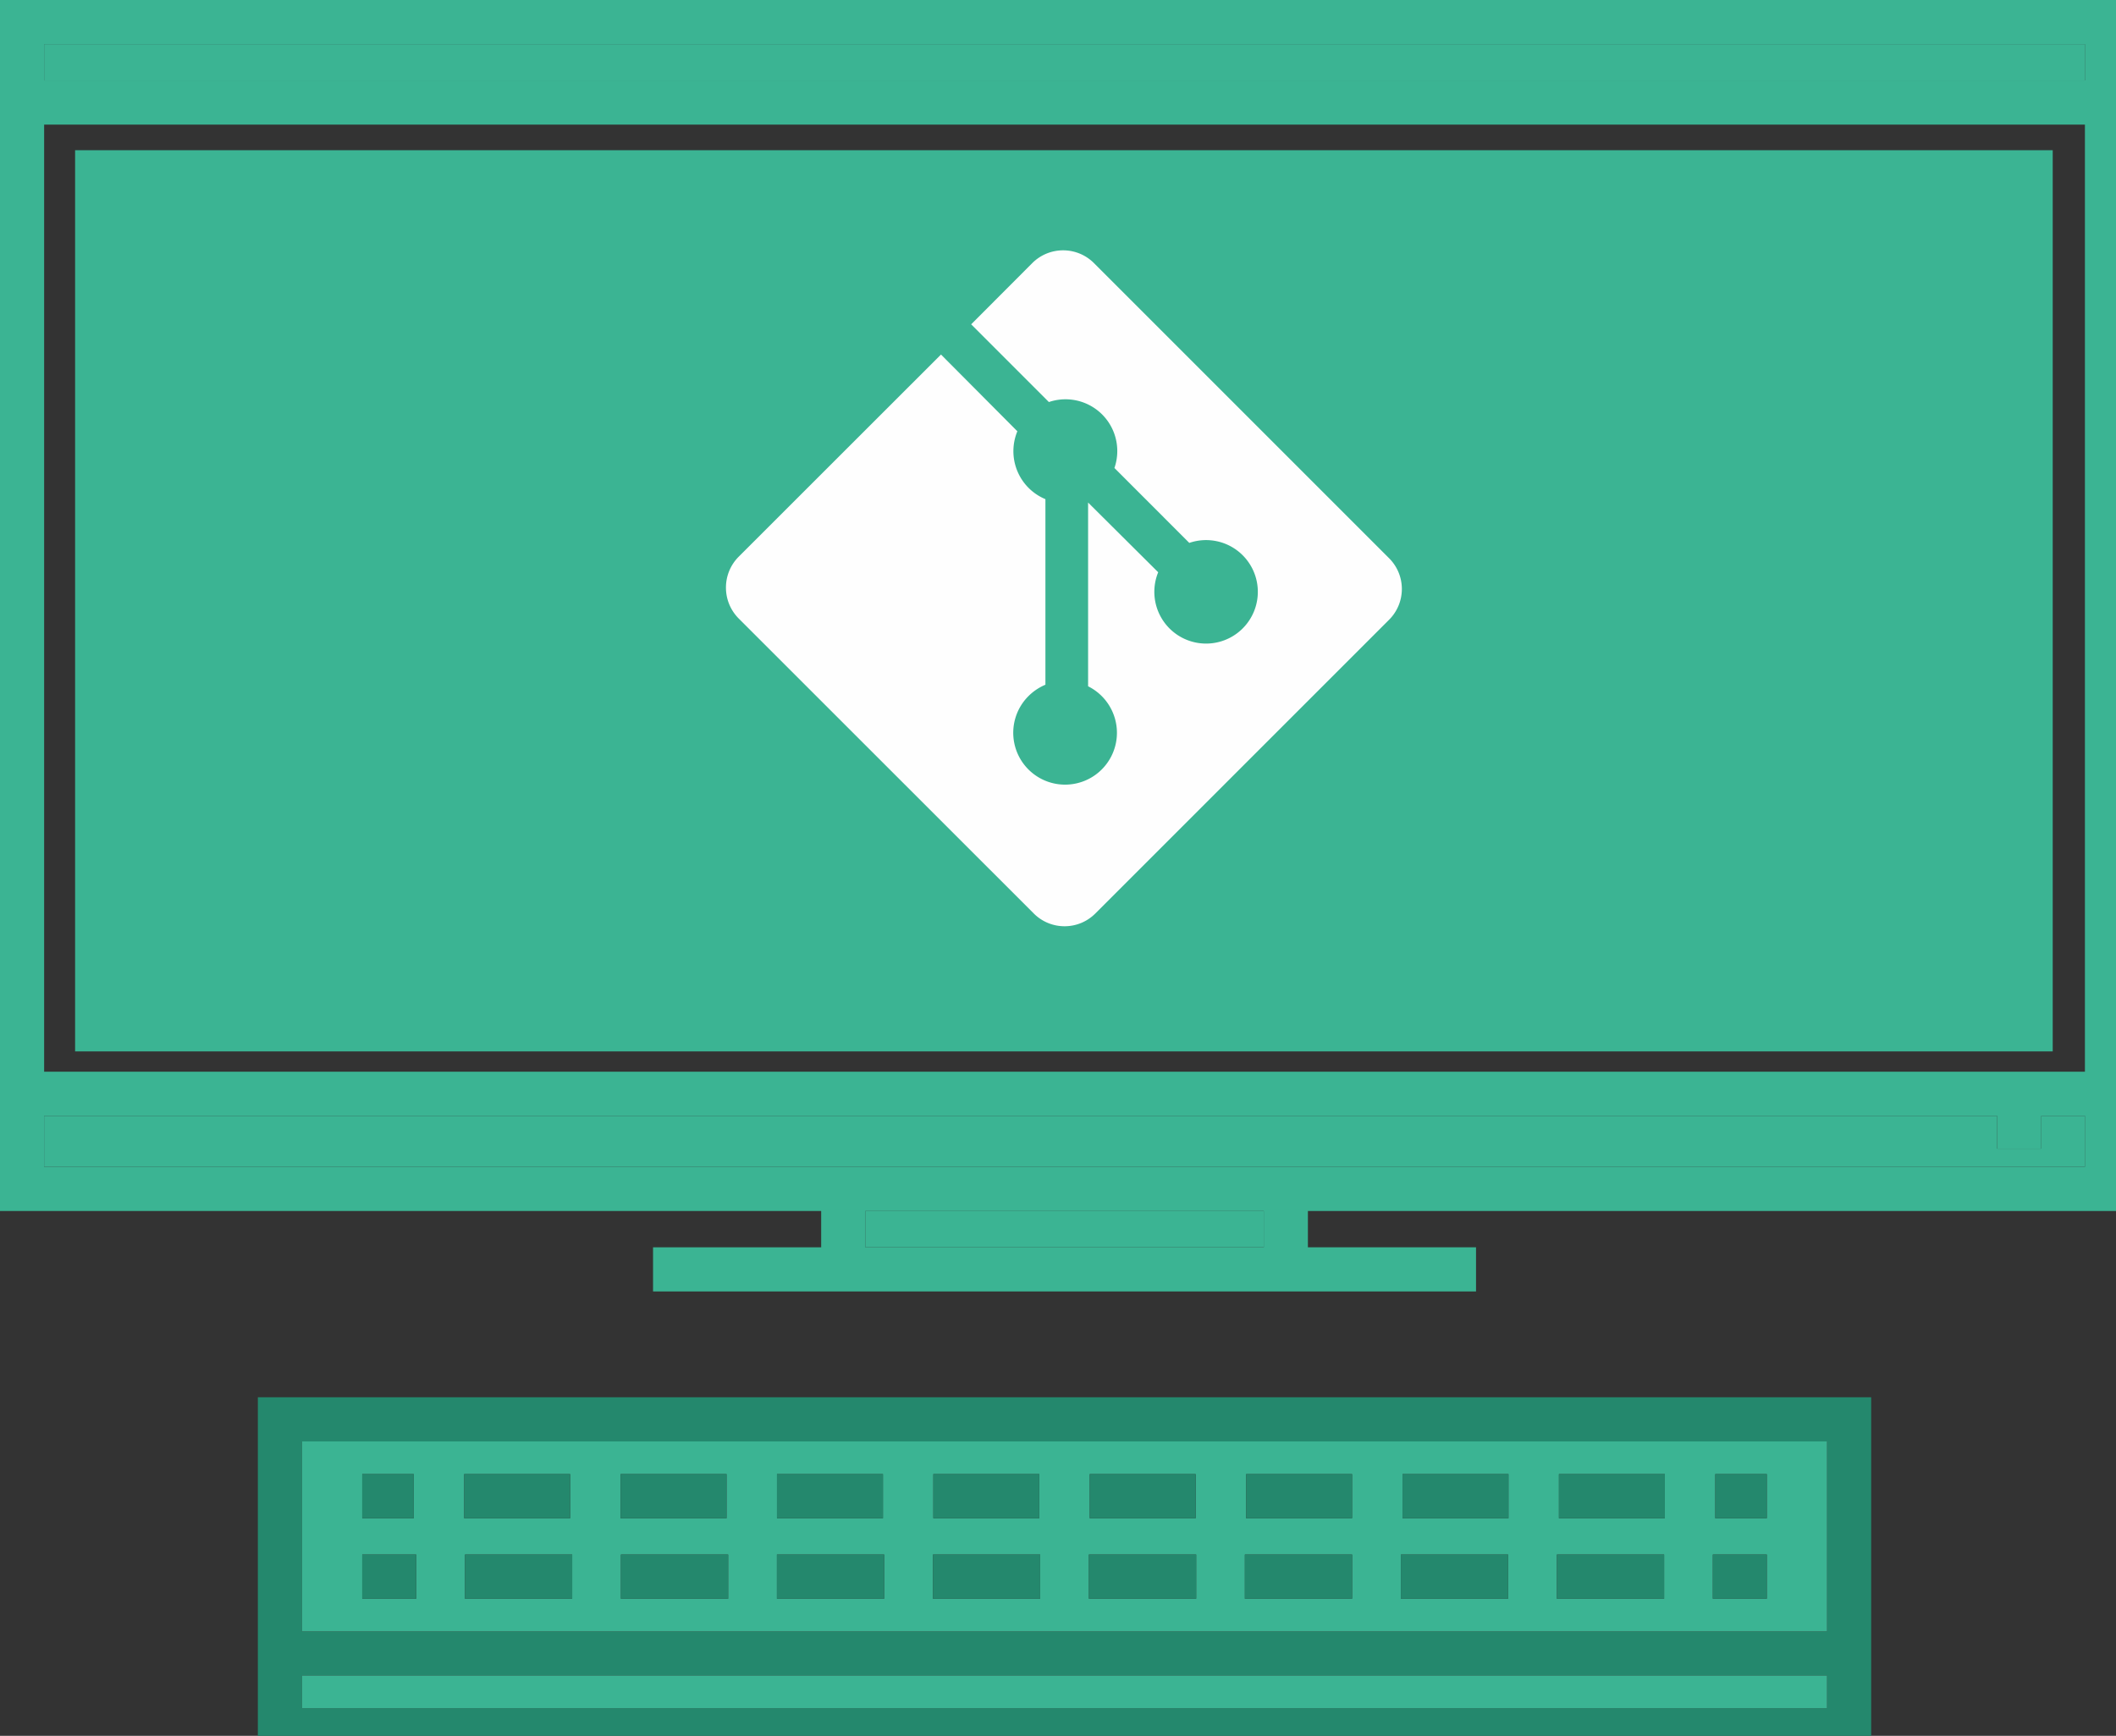 <svg xmlns="http://www.w3.org/2000/svg" viewBox="0 0 128 105" fill="none"><rect x="0" y="0" width="128" height="105" fill="#333333" stroke="none"/><path fill="#3BB493" d="M128.791 0v73.254H79.117v2.195h10.17v2.671H39.504v-2.67h10.17v-2.197H0V0h128.791Zm-2.671 70.583v-3.084h-2.641v1.983h-2.671v-1.983H2.671v3.084H126.12Zm0-5.754V7.538H2.67v57.29h123.45Zm0-59.962V2.67H2.67v2.196h123.45ZM76.447 75.449v-2.195H52.344v2.195h24.103Z"/><path fill="#3BB493" d="M126.12 67.5v3.083H2.67v-3.084h118.138v1.983h2.671v-1.983h2.641Zm0-64.83H2.67v2.197h123.45V2.67Z"/><path fill="#24886D" d="M113.191 84.521V106H15.598V84.521h97.593Zm-2.671 18.808v-1.976H18.268v1.976h92.252Zm0-4.647v-11.49H18.268v11.49h92.252Z"/><path fill="#3BB493" d="M110.52 101.353H18.268v1.976h92.252v-1.976Zm0-14.161v11.49H18.268v-11.49h92.252Zm-3.644 9.514v-2.671h-3.264v2.67h3.264Zm0-4.867v-2.67h-3.116v2.67h3.116Zm-6.167 0v-2.67h-6.407v2.67h6.407Zm-.044 4.867v-2.671h-6.487v2.67h6.487Zm-9.416-4.867v-2.67h-6.407v2.67h6.407Zm-.021 4.867v-2.671h-6.487v2.67h6.487Zm-9.437 0v-2.671h-6.487v2.67h6.487Zm-.003-4.867v-2.67h-6.407v2.67h6.407Zm-9.43 4.867v-2.671h-6.49v2.67h6.49Zm-.03-4.867v-2.67H65.92v2.67h6.407Zm-9.407 4.867v-2.671h-6.487v2.67h6.487Zm-.054-4.867v-2.67H56.46v2.67h6.407Zm-9.383 4.867v-2.671h-6.487v2.67h6.487Zm-.074-4.867v-2.67H47v2.67h6.41Zm-9.363 4.867v-2.671H37.56v2.67h6.487Zm-.098-4.867v-2.67h-6.41v2.67h6.41Zm-9.335 4.867v-2.671h-6.488v2.67h6.488Zm-.125-4.867v-2.67h-6.41v2.67h6.41Zm-9.312 4.867v-2.671h-3.265v2.67h3.265Zm-.149-4.867v-2.67h-3.116v2.67h3.116Z"/><path fill="#24886D" d="M106.876 94.035h-3.265v2.67h3.265v-2.67Zm-.001-4.867h-3.115v2.671h3.115v-2.67Zm-6.166 0h-6.407v2.671h6.407v-2.67Zm-.044 4.867h-6.488v2.67h6.488v-2.67Zm-9.416-4.867h-6.407v2.671h6.407v-2.67Zm-.021 4.867h-6.487v2.67h6.487v-2.67Zm-9.437 0h-6.487v2.67h6.487v-2.67Zm-.003-4.867h-6.407v2.671h6.407v-2.67Z"/><path fill="#3BB493" d="M76.447 73.254H52.343v2.195h24.102v-2.195Z"/><path fill="#24886D" d="M72.357 94.035h-6.49v2.67h6.49v-2.67Zm-.03-4.867H65.92v2.671h6.407v-2.67Zm-9.407 4.867h-6.486v2.67h6.487v-2.67Zm-.053-4.867H56.46v2.671h6.407v-2.67Zm-9.383 4.867h-6.487v2.67h6.487v-2.67Zm-.074-4.867H47v2.671h6.41v-2.67Zm-9.363 4.867H37.56v2.67h6.487v-2.67Zm-.097-4.867h-6.41v2.671h6.41v-2.67Zm-9.337 4.867h-6.487v2.67h6.487v-2.67Zm-.124-4.867h-6.41v2.671h6.41v-2.67Zm-9.313 4.867h-3.264v2.67h3.264v-2.67Zm-.148-4.867h-3.116v2.671h3.116v-2.67Z"/><g class="object"><path fill="#3BB493" d="M4.543 9.086h119.629V63.6H4.543z"/><path fill="#FEFEFE" d="m84.024 33.763-17.851-17.85a2.63 2.63 0 0 0-1.864-.77 2.63 2.63 0 0 0-1.863.77l-3.698 3.705 4.701 4.702a3.13 3.13 0 0 1 3.957 4.01l.008-.021 4.528 4.531a3.13 3.13 0 1 1-1.873 1.756l-.008.02-4.24-4.217v11.115a3.142 3.142 0 0 1 1.744 2.81 3.136 3.136 0 1 1-5.356-2.212c.287-.288.63-.521 1.01-.685l.02-.008V30.194a3.142 3.142 0 0 1-1.689-4.126l-.008.02-4.62-4.642L44.68 33.68a2.638 2.638 0 0 0-.766 1.865c0 .728.293 1.386.768 1.865l17.853 17.847a2.62 2.62 0 0 0 1.862.772c.728 0 1.385-.295 1.862-.772L84.027 37.49a2.624 2.624 0 0 0 .773-1.862c0-.727-.296-1.387-.773-1.862l-.003-.002Z"/></g></svg>